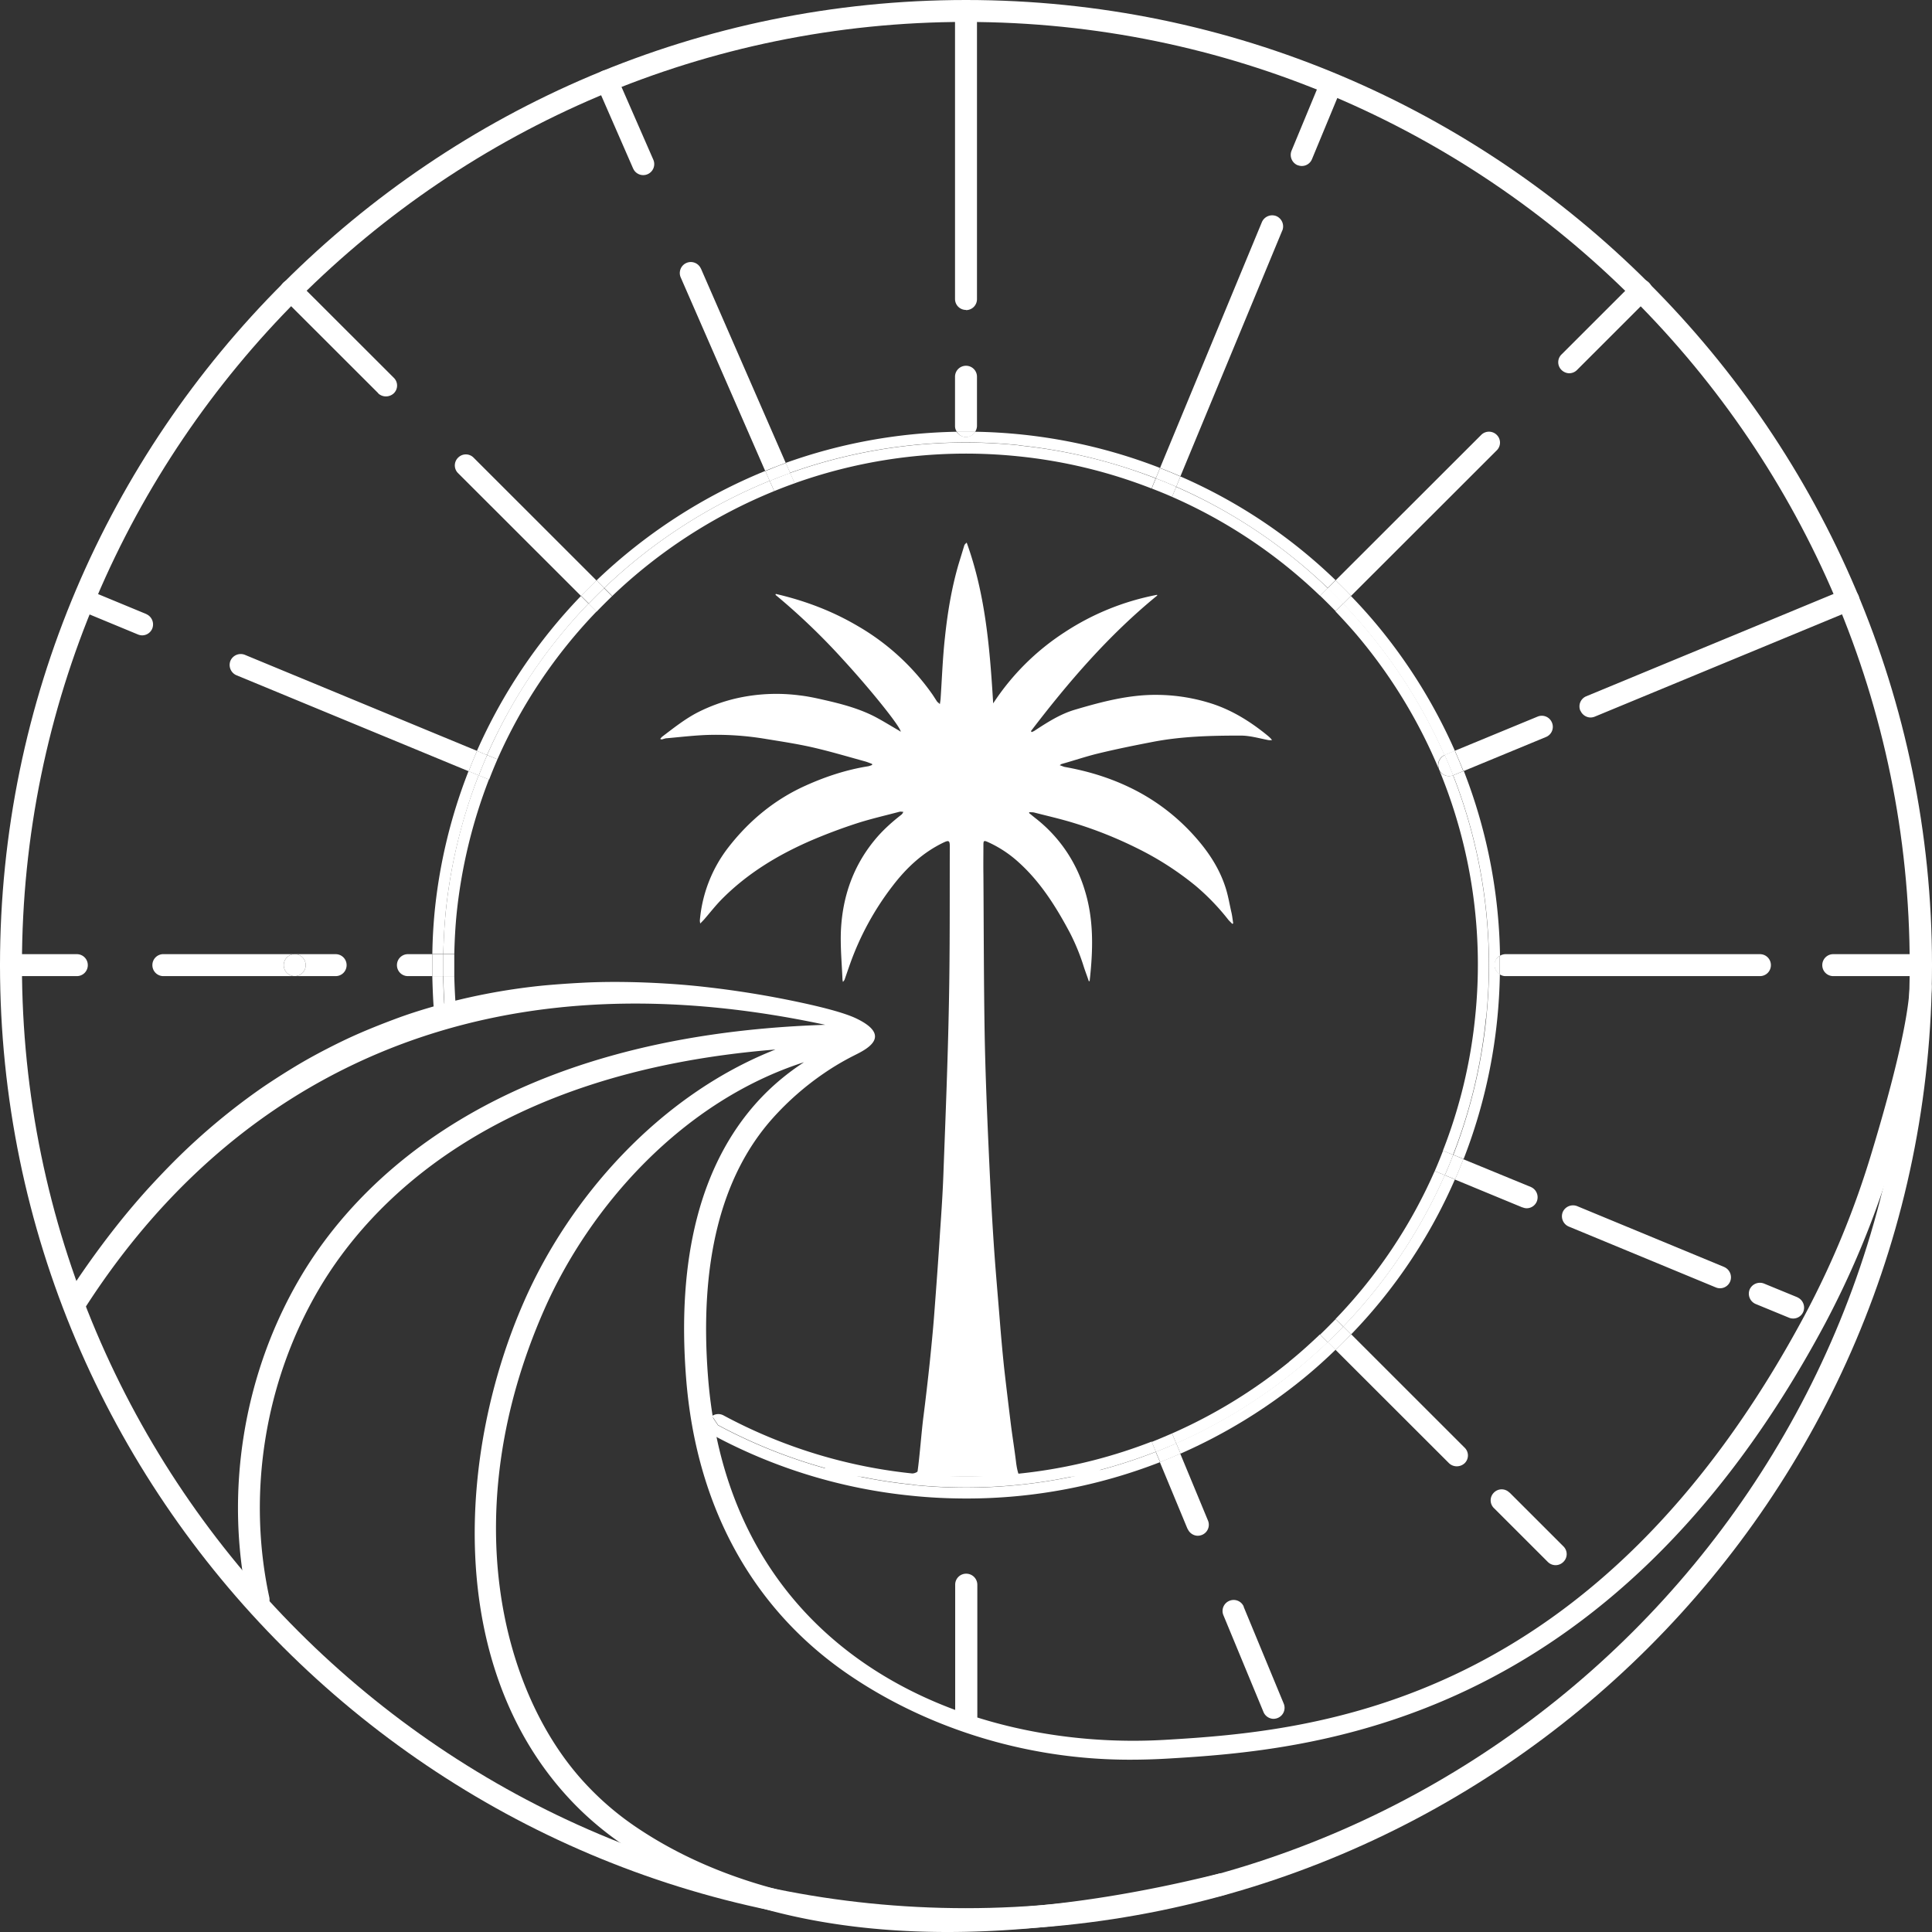 <svg width="72" height="72" viewBox="0 0 72 72" fill="none" xmlns="http://www.w3.org/2000/svg"><rect x="0" y="0" width="72" height="72" fill="#333333" stroke="none"/><path d="M44.263 56.98c.065.156.22.253.377.253a.446.446 0 00.155-.032.408.408 0 00.221-.539l-1.032-2.49c-.253.11-.5.214-.76.318l1.033 2.49h.006zM36.337 16.096a.421.421 0 00.072-.213V14.04a.407.407 0 00-.41-.409.407.407 0 00-.408.409v1.841c0 .078.026.15.071.214h.682-.007zM36.007 58.647a.407.407 0 00-.41.409v4.909c0 .227.189.078.416.078v.33a.407.407 0 00.409-.408v-4.91a.413.413 0 00-.415-.408zM26.121 10.013a.41.41 0 00-.753.325l3.148 7.211c.253-.104.507-.2.766-.298l-3.161-7.244v.006zM46.353 59.879a.408.408 0 00-.539-.22.408.408 0 00-.22.538l1.493 3.606c.064.155.22.253.376.253a.448.448 0 00.156-.033.408.408 0 00.22-.538l-1.492-3.606h.006zM57.616 27.465a.408.408 0 00.22-.538.408.408 0 00-.538-.22l-3.077 1.27c.11.254.214.5.318.76l3.077-1.272zM56.74 44.995c.051.02.103.033.155.033a.408.408 0 00.377-.253.418.418 0 00-.221-.539L54.532 43.2c-.097.253-.2.506-.311.758l2.512 1.038h.006zM55.889 36.312c.065.039.13.065.214.065h9.483a.407.407 0 00.41-.41.407.407 0 00-.41-.408h-9.483a.415.415 0 00-.214.065v.688zM47.788 8.593a.418.418 0 00-.22-.538.418.418 0 00-.54.22l-3.797 9.164c.254.097.507.201.76.311l3.797-9.163v.006zM12.508 35.559h-1.526c.228 0 .41.182.41.409a.407.407 0 01-.41.409h1.526a.407.407 0 00.409-.41.407.407 0 00-.41-.408zM9.127 24.404a.418.418 0 00-.539.221.418.418 0 00.22.538l8.66 3.58c.097-.253.201-.506.311-.759l-8.652-3.58zM23.595 6.278a.409.409 0 00.539.214.41.41 0 00.214-.539L22.99 2.847a.41.41 0 00-.753.324l1.357 3.107zM48.36 6.155a.408.408 0 00.532-.22l.954-2.303a.418.418 0 00-.221-.538.418.418 0 00-.539.22l-.954 2.302a.418.418 0 00.22.539h.007zM36 11.557a.407.407 0 00.409-.409V.408a.407.407 0 00-.41-.408.407.407 0 00-.408.409v10.733c0 .227.182.408.409.408v.007zM58.9 26.486c.066.156.222.253.377.253a.448.448 0 00.156-.032l9.607-3.976a.408.408 0 00.22-.538.408.408 0 00-.538-.22l-9.607 3.975a.408.408 0 00-.22.538h.006zM58.479 13.91a.408.408 0 00.292-.122l2.68-2.679a.403.403 0 000-.577.404.404 0 00-.577 0l-2.681 2.678a.403.403 0 000 .578.425.425 0 00.292.123h-.006z" fill="#fff"/><path d="M10.574 35.968c0-.227.182-.41.409-.41H6.089a.407.407 0 00-.41.41c0 .227.182.409.41.409h4.894a.407.407 0 01-.409-.41zM5.46 22.887l-1.974-.817a.418.418 0 00-.539.22.418.418 0 00.221.538l1.973.817c.052.02.104.033.156.033a.408.408 0 00.377-.253.418.418 0 00-.221-.538h.006zM14.092 14.657a.418.418 0 00.292.116.43.43 0 00.292-.116.403.403 0 000-.578l-3.544-3.54a.404.404 0 00-.578 0 .403.403 0 000 .577l3.544 3.54h-.006z" fill="#fff"/><path d="M10.983 36.377a.409.409 0 100-.818.409.409 0 000 .818zM2.863 35.559H.409a.407.407 0 00-.409.409c0 .227.182.409.409.409h2.454a.407.407 0 00.409-.41.407.407 0 00-.41-.408zM50.352 22.206l5.427-5.422a.403.403 0 000-.577.41.41 0 00-.578 0l-5.427 5.421c.195.189.39.383.578.578zM64.263 47.22l-5.485-2.27a.418.418 0 00-.539.22.418.418 0 00.221.539l5.485 2.27a.408.408 0 00.532-.22.417.417 0 00-.22-.54h.006zM56.252 55.625a.404.404 0 00-.578 0 .403.403 0 000 .577l2.006 2.004a.408.408 0 00.584 0 .403.403 0 000-.577l-2.005-2.004h-.007zM50.352 49.73c-.188.194-.383.389-.578.577L54 54.529a.418.418 0 00.292.116.43.43 0 00.292-.116.403.403 0 000-.577L50.36 49.73h-.007zM22.232 21.635l-4.582-4.579a.404.404 0 00-.578 0 .403.403 0 000 .578l4.583 4.578c.188-.194.383-.389.577-.577zM16.11 35.559h-.908a.407.407 0 00-.409.409c0 .227.182.409.409.409h.909v-.818zM66.99 48.348l-1.247-.512a.418.418 0 00-.539.22.418.418 0 00.22.538l1.247.513a.408.408 0 00.532-.22.418.418 0 00-.22-.539h.006zM71.585 35.559H68.32a.407.407 0 00-.409.409c0 .227.182.409.41.409h3.264a.407.407 0 00.41-.41.407.407 0 00-.41-.408zM53.624 28.671s.013.019.019.025c0-.012-.013-.031-.019-.044v.019zM16.611 33.983c.182-1.79.61-3.489 1.227-5.09l-.377-.156a19.678 19.678 0 00-1.259 5.2 19.247 19.247 0 00-.09 1.616h.408c.013-.52.04-1.044.091-1.57zM21.934 22.498l-.285-.286a19.95 19.95 0 00-3.876 5.772l.377.156a19.512 19.512 0 013.778-5.642h.006zM37.98 16.596c1.791.182 3.492.61 5.095 1.226l.156-.383a19.875 19.875 0 00-6.894-1.349.398.398 0 01-.344.195.422.422 0 01-.344-.195c-2.22.04-4.362.441-6.368 1.161l.163.37a19.44 19.44 0 018.535-1.031v.006zM43.835 53.79l.162.382a19.917 19.917 0 004.57-2.795c.422-.344.818-.7 1.207-1.077l-.292-.292a19.663 19.663 0 01-5.647 3.775v.006zM54.155 28.892a19.388 19.388 0 011.234 9.054 19.67 19.67 0 01-1.227 5.09l.383.156a19.823 19.823 0 001.35-6.887.398.398 0 01.006-.688 19.701 19.701 0 00-1.35-6.887l-.376.156h-.007l-.013.006z" fill="#fff"/><path d="M50.06 49.438l.292.292a19.499 19.499 0 003.869-5.779l-.383-.156a19.399 19.399 0 01-3.784 5.643h.006zM49.482 21.914l.292-.292a19.52 19.52 0 00-5.783-3.866l-.156.383a19.53 19.53 0 015.647 3.775zM53.838 28.14h.006l.377-.156a19.889 19.889 0 00-2.798-4.565 19.012 19.012 0 00-1.077-1.207l-.292.292a19.586 19.586 0 013.778 5.649l.006-.013zM28.685 17.919l-.163-.37a20.052 20.052 0 00-6.29 4.08l.286.285a19.636 19.636 0 016.167-3.995zM16.52 36.376h-.409c.013.519.033 1.044.085 1.557.02.227.22.389.448.37a.348.348 0 00.181-.072l-.227-.337c-.052-.5-.071-1.005-.084-1.518h.006zM34.014 55.333a19.465 19.465 0 01-7.257-2.218l-.228-.337a.41.41 0 00-.136.142.41.41 0 00.169.558 19.73 19.73 0 007.406 2.263c.688.072 1.376.104 2.064.104 2.487 0 4.92-.467 7.2-1.355l-.163-.383a19.438 19.438 0 01-9.062 1.232l.007-.006z" fill="#fff"/><path d="M16.52 35.559h-.409v.818h.41v-.818zM18.156 28.14l-.377-.156c-.11.247-.214.5-.311.76l.376.155c.098-.253.201-.506.312-.76zM50.352 49.73l-.292-.292c-.188.194-.383.39-.578.578l.293.292c.2-.189.389-.383.577-.578zM22.518 21.914l-.286-.286c-.195.189-.39.384-.578.578l.286.286c.188-.195.383-.39.578-.578zM43.075 54.107l.162.383c.254-.097.507-.207.76-.318l-.162-.383c-.254.11-.5.215-.76.312v.006zM36 16.291c.149 0 .266-.078.344-.195h-.682a.398.398 0 00.344.195H36zM53.845 43.796l.383.156c.11-.253.214-.507.311-.76l-.383-.156c-.097.253-.2.507-.311.76zM50.06 22.498l.292-.292c-.188-.201-.383-.39-.577-.578l-.293.293c.195.188.39.383.578.577zM53.837 28.14c.11.247.215.5.312.753h.007l.376-.156a18.847 18.847 0 00-.318-.76l-.377.157h-.006l.006.006zM43.835 18.14l.155-.383c-.253-.11-.506-.214-.759-.312l-.156.383c.253.098.506.201.76.312zM29.45 17.627l-.162-.37c-.26.091-.512.195-.765.299l.162.37c.253-.104.506-.201.766-.292v-.007zM55.694 35.968c0 .15.084.273.195.344v-.688a.404.404 0 00-.202.344h.007z" fill="#fff"/><path d="M17.014 37.855a22.288 22.288 0 01-.084-1.479h-.41c.014.513.033 1.018.085 1.518l.227.337a.394.394 0 00.182-.376zM53.837 28.14a19.673 19.673 0 00-3.777-5.649l-.292.292c.35.37.694.746 1.019 1.148a19.2 19.2 0 012.83 4.721.408.408 0 01.22-.512zM18.155 28.14l.383.155a19.03 19.03 0 013.694-5.506l-.299-.298a19.252 19.252 0 00-3.778 5.642v.007zM34.014 55.333c3.187.324 6.27-.143 9.062-1.232l-.156-.377a19.05 19.05 0 01-8.86 1.194 18.98 18.98 0 01-7.102-2.173.41.41 0 00-.422.026l.227.337a19.465 19.465 0 007.257 2.218l-.006.007zM48.047 50.748a19.13 19.13 0 01-4.368 2.672l.155.376a19.576 19.576 0 005.648-3.774l-.292-.292c-.37.35-.747.694-1.15 1.018h.007zM55.383 37.946a19.387 19.387 0 00-1.233-9.054.413.413 0 01-.15.032.408.408 0 01-.363-.226 18.948 18.948 0 011.337 9.209 18.834 18.834 0 01-1.201 4.974l.377.156a19.343 19.343 0 001.226-5.091h.007zM53.468 43.64a18.893 18.893 0 01-3.694 5.512l.286.286a19.402 19.402 0 003.784-5.643l-.376-.155zM22.518 21.914l.298.298a19.191 19.191 0 016.037-3.91l-.169-.383a19.636 19.636 0 00-6.166 3.995zM16.611 33.983c-.052.525-.078 1.05-.09 1.57h.409c.012-.513.038-1.019.09-1.531a19.362 19.362 0 011.201-4.974l-.383-.156a19.343 19.343 0 00-1.227 5.091zM43.834 18.14l-.155.376a18.911 18.911 0 015.517 3.69l.286-.286a19.271 19.271 0 00-5.648-3.774v-.007zM37.98 16.596a19.452 19.452 0 00-8.536 1.031l.17.383a18.988 18.988 0 018.32-1.006c1.734.175 3.402.584 4.98 1.2l.155-.376a19.389 19.389 0 00-5.095-1.226l.006-.006z" fill="#fff"/><path d="M49.19 49.73l.293.292c.194-.188.389-.383.577-.578l-.285-.285c-.189.194-.383.39-.578.578l-.007-.007zM17.845 28.9l.383.155c.097-.253.2-.506.311-.76l-.383-.155c-.11.246-.214.5-.311.76zM16.52 36.377h.41v-.818h-.41v.818zM28.685 17.92l.168.382c.253-.104.507-.201.766-.292l-.168-.383c-.26.091-.513.195-.766.292zM43.076 17.828l-.156.377c.253.097.506.2.76.311l.155-.376c-.246-.11-.5-.215-.76-.312zM42.92 53.731l.156.377c.253-.098.506-.202.76-.312l-.157-.377c-.253.11-.5.215-.76.319v-.007zM21.934 22.498l.298.299c.188-.195.383-.39.578-.578l-.299-.299c-.194.189-.39.383-.577.578zM49.482 21.914l-.286.286c.195.188.39.383.578.577l.292-.292a24.02 24.02 0 00-.578-.578l-.006.007zM54.007 28.925a.411.411 0 00.15-.032 15.311 15.311 0 00-.312-.753.412.412 0 00-.221.512c0 .013.013.033.02.046a.408.408 0 00.363.227zM54.156 43.037l-.377-.156c-.097.253-.2.506-.311.76l.376.155c.11-.246.215-.5.312-.76z" fill="#fff"/><path d="M36 71.935c-19.85 0-36-16.135-36-35.967C0 16.135 16.15 0 36 0s36 16.136 36 35.968C72 55.8 55.85 71.935 36 71.935zM36 .817C16.604.817.818 16.583.818 35.967c0 19.385 15.78 35.145 35.175 35.145 19.396 0 35.176-15.766 35.176-35.144C71.17 16.589 55.396.818 36 .818z" fill="#fff"/><path d="M71.597 36.395a.404.404 0 00-.428.39c-.058 1.16-.545 3.288-1.409 6.141a32.965 32.965 0 01-2.48 6.044c-7.808 14.612-18.265 15.546-23.887 15.87-7.335.422-16.195-3.113-17.007-13.528-.33-4.242.48-7.484 2.415-9.644a10.592 10.592 0 011.902-1.667 9.691 9.691 0 011.117-.661c.383-.195 1.525-.707.07-1.395-.538-.252-1.59-.486-2.174-.61a36.025 36.025 0 00-3.297-.538 27.63 27.63 0 00-1.597-.142 31.775 31.775 0 00-1.558-.059c-.52-.006-1.012 0-1.519.026a36.05 36.05 0 00-1.48.104 23.417 23.417 0 00-4.206.81c-.448.13-.89.273-1.324.435-.435.163-.864.331-1.285.513-.422.181-.838.382-1.253.596-.416.214-.818.435-1.214.675-.396.24-.792.493-1.175.752a24.11 24.11 0 00-3.291 2.743c-.344.344-.688.707-1.02 1.07a28.46 28.46 0 00-.98 1.148 32.972 32.972 0 00-1.843 2.53c-.052.084-.11.168-.162.253a.403.403 0 00.123.564.404.404 0 00.565-.123c2.415-3.742 5.44-6.609 8.977-8.516 5.258-2.834 11.496-3.502 18.578-1.984-12.346.402-17.54 5.966-19.577 9.436-2.11 3.593-2.818 7.99-1.941 12.063a.41.41 0 00.402.324c.026 0 .059 0 .085-.007a.404.404 0 00.311-.486c-.837-3.878-.162-8.055 1.85-11.479 1.85-3.145 6.413-8.08 17.013-8.93-4.342 1.712-7.679 5.538-9.366 9.384-2.48 5.636-2.928 13.541 1.655 18.503.65.707 1.402 1.336 2.226 1.88C26.932 71.197 31.157 72 35.312 72c3.667 0 7.29-.623 10.327-1.381a.412.412 0 00-.201-.798c-11.463 2.853-18.065.687-21.577-1.628a10.87 10.87 0 01-2.077-1.757c-3.122-3.38-4.797-10.137-1.506-17.621 1.714-3.898 5.187-7.783 9.685-9.229-.597.39-1.2.876-1.766 1.505-2.09 2.334-2.979 5.785-2.628 10.266.37 4.754 2.447 8.567 6.01 11.019 2.811 1.932 6.511 3.203 10.516 3.203.448 0 .902-.012 1.363-.038 5.368-.312 16.52-1.187 24.55-16.2a33.744 33.744 0 002.538-6.194c.616-2.037 1.363-4.786 1.44-6.337a.404.404 0 00-.389-.428v.013z" fill="#fff"/><path d="M43.127 22.193c-1.804 1.472-3.304 3.216-4.706 5.052l.026.039c.04-.02.085-.033.117-.059.467-.305.941-.61 1.48-.772 1.026-.304 2.058-.577 3.129-.557a6.821 6.821 0 012.038.343c.733.247 1.376.649 1.973 1.129.078.065.156.123.221.214-.045 0-.084.006-.13 0-.344-.065-.688-.169-1.038-.169-1.097 0-2.194.026-3.272.234-.675.13-1.35.266-2.019.428-.46.11-.915.266-1.376.395-.013 0-.026.013-.078.046.078.026.13.052.182.065.844.149 1.662.395 2.428.765a7.684 7.684 0 012.42 1.822c.494.552.903 1.161 1.137 1.868.11.324.162.668.24.999.026.123.039.253.059.376-.014.006-.02.013-.033.02l-.136-.137a8.543 8.543 0 00-1.234-1.284 11.332 11.332 0 00-2.168-1.394 15.34 15.34 0 00-2.33-.934c-.5-.156-1.013-.272-1.519-.402-.058-.013-.123-.007-.182-.013 0 .013 0 .026-.006.032.09.072.182.15.273.22a5.348 5.348 0 011.804 2.66c.318 1.024.312 2.069.208 3.12-.007.09-.02.174-.026.265h-.033c-.058-.175-.123-.344-.181-.519a7.938 7.938 0 00-.513-1.264c-.52-.98-1.104-1.913-1.928-2.653a4.338 4.338 0 00-1.149-.752c-.136-.059-.156-.046-.156.11 0 .37-.006.74 0 1.11.013 1.97.013 3.942.046 5.914.026 1.433.084 2.866.149 4.3.052 1.167.11 2.34.188 3.508.065.992.156 1.985.234 2.97.045.565.097 1.135.156 1.7.078.687.162 1.374.246 2.062.059.473.137.947.195 1.42.013.123.078.577.188.577.85 0 1.707-.428 2.558-.428h.181c.124.007.208.091.208.201 0 .117-.084.201-.214.208h-9.886c-.11-.013-.175-.078-.182-.195 0-.123.065-.2.182-.214h.143c.967 0 1.09.422 2.058.422.123 0 1.077-.09 1.097-.214.077-.538.149-1.511.22-2.05.085-.668.163-1.342.234-2.01.058-.577.117-1.154.162-1.738.078-1.031.156-2.069.22-3.1.053-.765.105-1.53.13-2.296.079-2.095.163-4.19.202-6.284.039-1.94.026-3.872.032-5.811 0-.214-.039-.233-.24-.136-.766.37-1.37.934-1.882 1.602a10.556 10.556 0 00-1.59 2.905c-.072.201-.137.396-.208.597-.007.026-.033.045-.059.09a.378.378 0 01-.02-.09c-.025-.61-.084-1.226-.058-1.83.059-1.244.448-2.386 1.253-3.365.286-.35.623-.655.98-.934a.243.243 0 00.091-.123c-.052 0-.104-.013-.15 0-.538.143-1.083.266-1.615.44-.559.183-1.11.39-1.656.623-1.246.539-2.395 1.233-3.355 2.206-.228.233-.429.492-.643.739-.04.045-.085.09-.15.155-.006-.058-.013-.084-.013-.11a5.152 5.152 0 011.085-2.756c.772-.986 1.72-1.764 2.862-2.276.734-.331 1.5-.584 2.298-.714.059-.006.117-.032.175-.052v-.039c-.084-.032-.162-.064-.246-.09-.637-.175-1.266-.363-1.909-.513-.584-.136-1.181-.227-1.778-.324a11.103 11.103 0 00-2.123-.156c-.526.013-1.058.078-1.584.124-.065 0-.136.032-.201.045-.013 0-.026-.007-.058-.02.032-.032.052-.064.078-.084.428-.324.85-.661 1.33-.908a6.378 6.378 0 011.402-.512 6.73 6.73 0 012.389-.117c.286.033.565.091.85.156.662.149 1.325.318 1.935.629.311.162.61.35.915.525.02.013.039.026.065.046.013-.163-1.123-1.576-2.155-2.698a24.454 24.454 0 00-2.512-2.406c.02-.04 0 0 .013-.033 1.07.247 2.09.63 3.038 1.187a8.748 8.748 0 012.81 2.575c.052.078.104.162.156.24.02.032.058.052.11.104.013-.085.02-.13.026-.182.052-.765.078-1.537.163-2.302.097-.921.246-1.83.506-2.724l.214-.7c.013-.04.046-.072.091-.11.701 1.938.863 3.955.987 5.991a9.051 9.051 0 012.655-2.646 9.51 9.51 0 013.453-1.4l.006.026z" fill="#fff"/></svg>